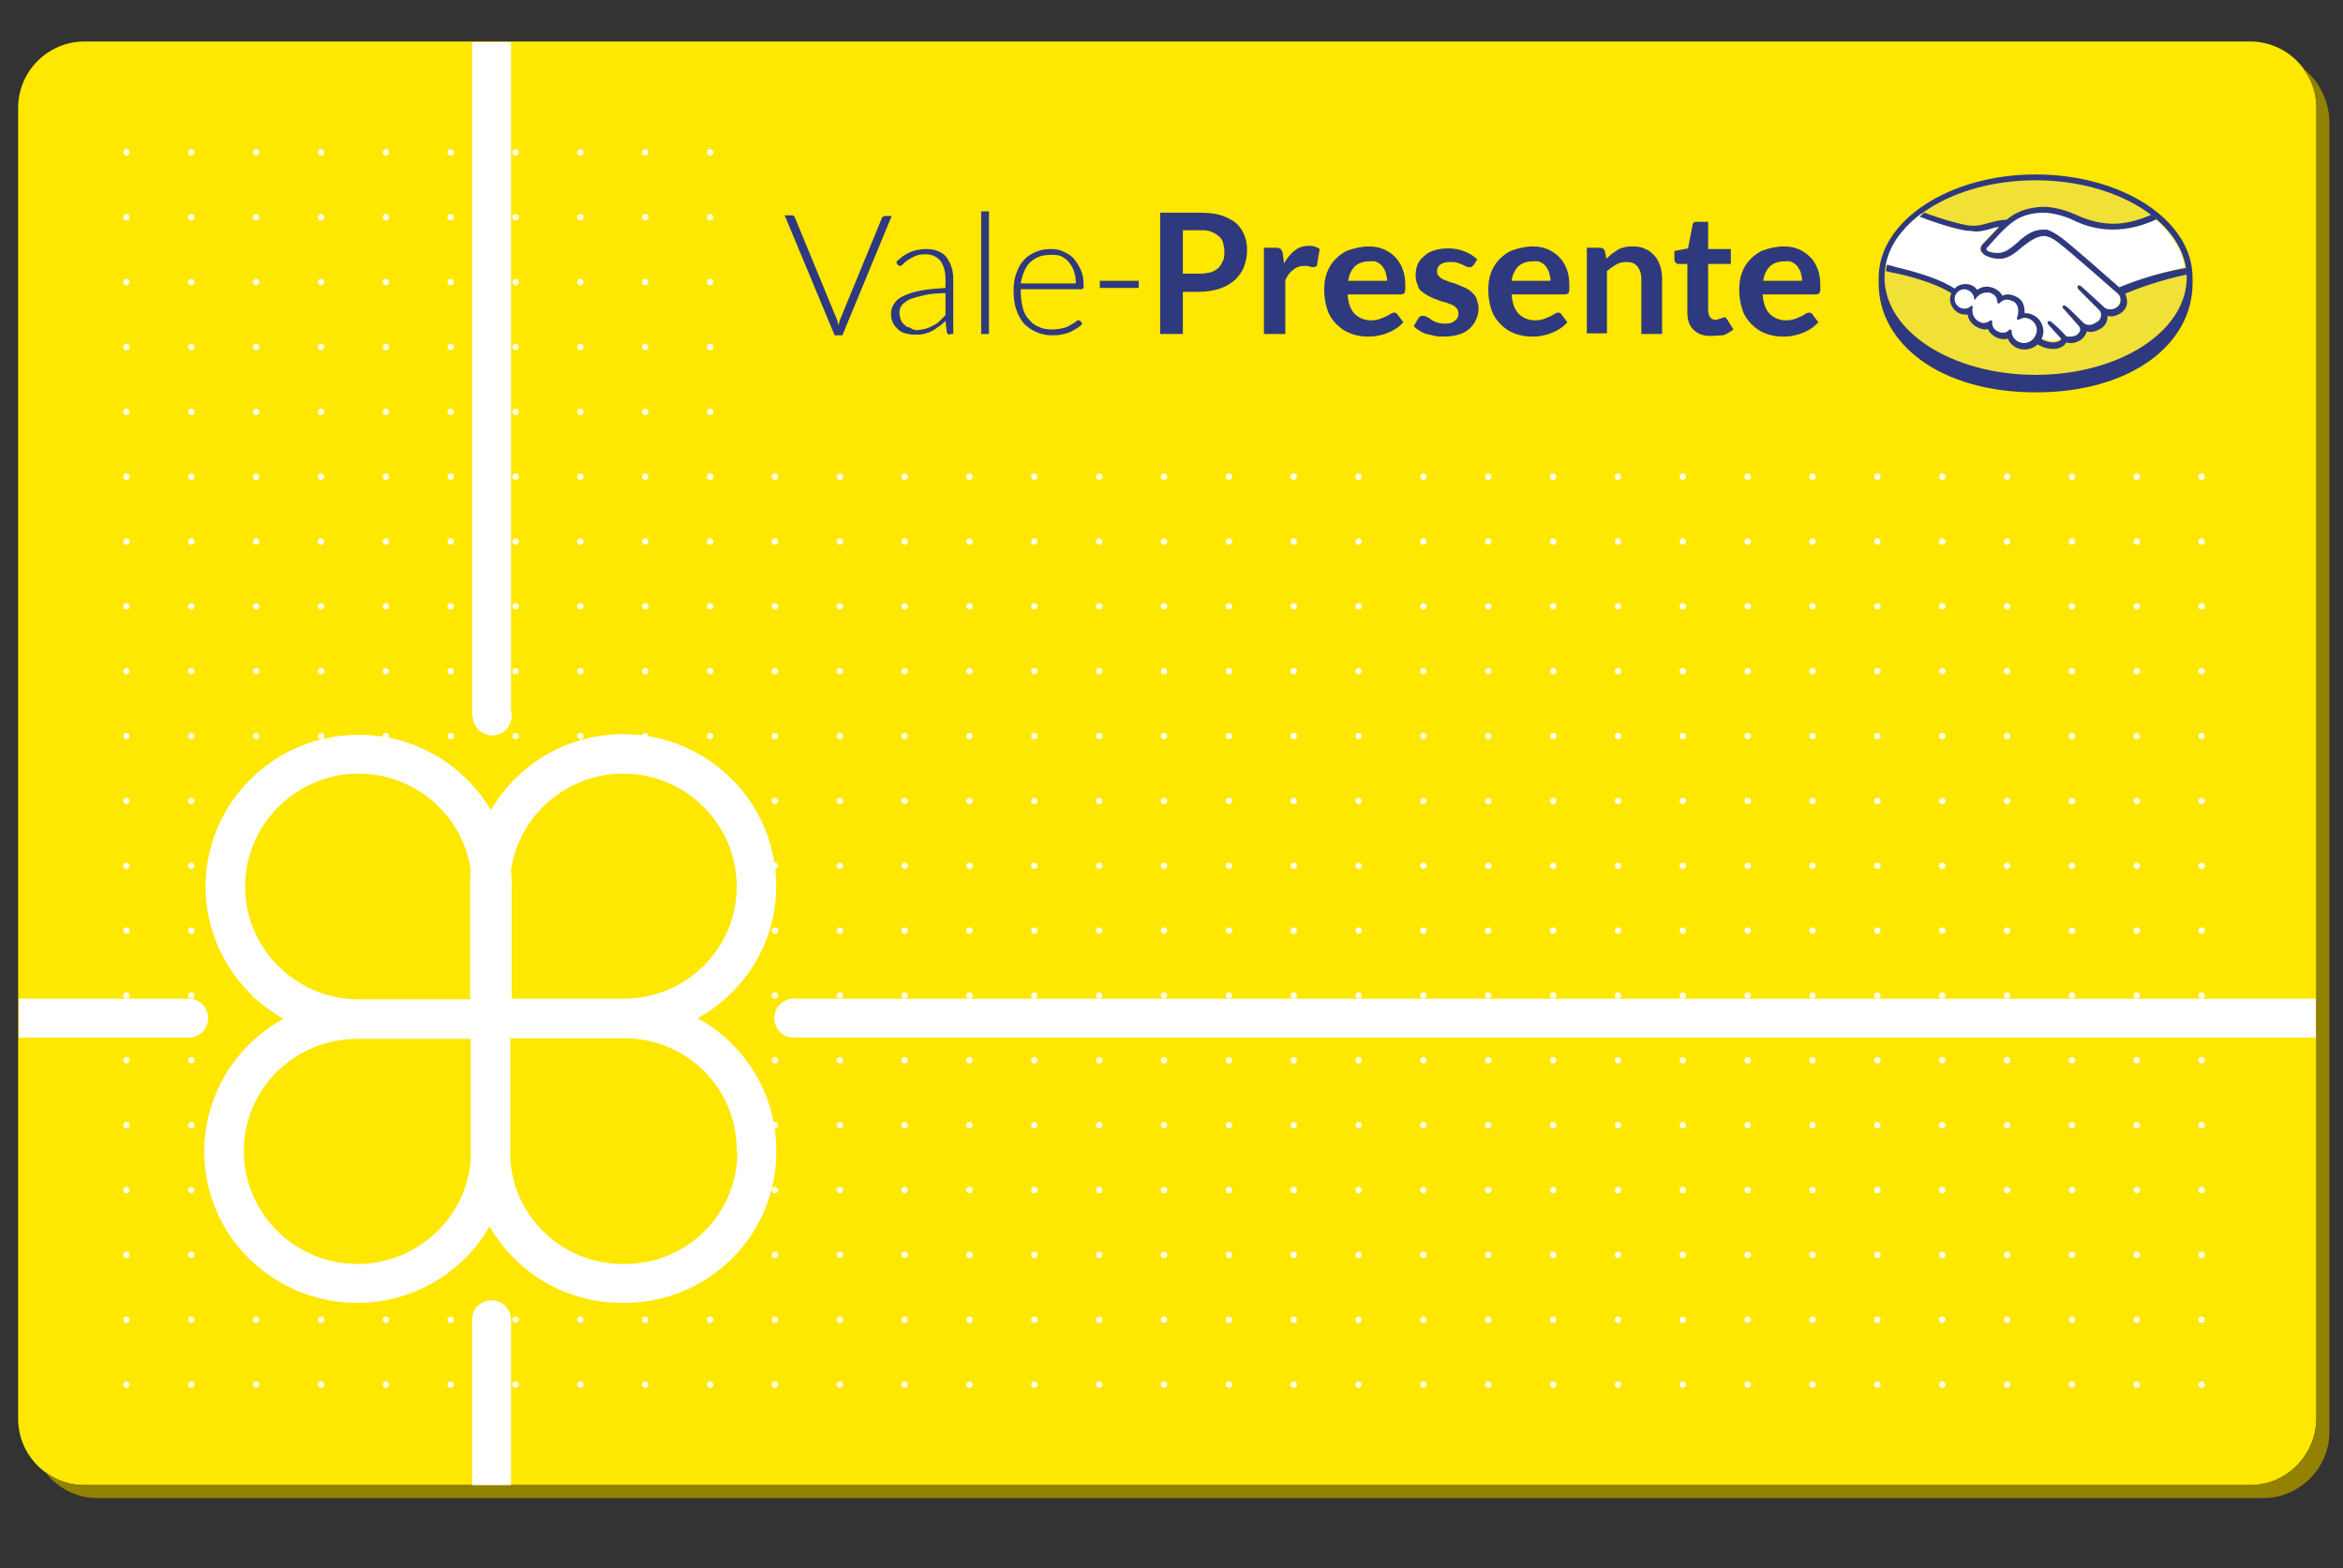 <svg xmlns="http://www.w3.org/2000/svg" xmlns:xlink="http://www.w3.org/1999/xlink" id="Capa_3" x="0" y="0" version="1.1" viewBox="0 0 361.3 241.8" xml:space="preserve" style="enable-background:new 0 0 361.3 241.8"><rect x="0" y="0" width="361.3" height="241.8" fill="#333333" stroke="none"/><style type="text/css">.st0{fill:#fff}.st1{fill:#fee700}.st2{fill:#938102}.st3{opacity:.9}.st4{clip-path:url(#SVGID_2_)}.st5{clip-path:url(#SVGID_4_);fill:#fee700}.st6{clip-path:url(#SVGID_6_)}.st7{clip-path:url(#SVGID_8_);fill:#2f397d}.st8{clip-path:url(#SVGID_10_)}.st9{clip-path:url(#SVGID_12_);fill:#f1e035}.st10{clip-path:url(#SVGID_14_)}.st11{clip-path:url(#SVGID_16_);fill:#fff}.st12{clip-path:url(#SVGID_18_)}.st13{clip-path:url(#SVGID_20_);fill:#fff}.st14{clip-path:url(#SVGID_22_)}.st15{clip-path:url(#SVGID_24_);fill:#fff}.st16{clip-path:url(#SVGID_26_)}.st17{clip-path:url(#SVGID_28_)}.st17,.st18{fill:#2f397d}</style><circle cx="211.7" cy="72.7" r=".5" class="st0"/><path d="M347,229h-334c-5.6,0-10.2-4.6-10.2-10.2V16.6c0-5.6,4.6-10.2,10.2-10.2h334c5.6,0,10.2,4.6,10.2,10.2v202.2	C357.1,224.4,352.6,229,347,229z" class="st1"/><path d="M355.1,10.5c1.3,1.7,2.1,3.8,2.1,6.1v202.2c0,5.6-4.6,10.2-10.2,10.2h-334c-2.3,0-4.4-0.8-6.1-2.1	c1.9,2.5,4.8,4.1,8.1,4.1h334c5.6,0,10.2-4.6,10.2-10.2V18.6C359.1,15.3,357.5,12.4,355.1,10.5z" class="st2"/><g class="st3"><g><g><circle cx="339.5" cy="213.5" r=".5" class="st0"/></g><g><circle cx="329.5" cy="213.5" r=".5" class="st0"/></g><g><circle cx="319.5" cy="213.5" r=".5" class="st0"/></g><g><circle cx="309.5" cy="213.5" r=".5" class="st0"/></g><g><circle cx="299.5" cy="213.5" r=".5" class="st0"/></g><g><circle cx="289.5" cy="213.5" r=".5" class="st0"/></g><g><circle cx="279.5" cy="213.5" r=".5" class="st0"/></g><g><circle cx="269.5" cy="213.5" r=".5" class="st0"/></g><g><circle cx="259.5" cy="213.5" r=".5" class="st0"/></g><g><circle cx="249.5" cy="213.5" r=".5" class="st0"/></g><g><circle cx="239.5" cy="213.5" r=".5" class="st0"/></g><g><circle cx="229.5" cy="213.5" r=".5" class="st0"/></g><g><circle cx="219.5" cy="213.5" r=".5" class="st0"/></g><g><circle cx="209.5" cy="213.5" r=".5" class="st0"/></g><g><circle cx="199.5" cy="213.5" r=".5" class="st0"/></g><g><circle cx="189.5" cy="213.5" r=".5" class="st0"/></g><g><circle cx="179.5" cy="213.5" r=".5" class="st0"/></g><g><circle cx="169.5" cy="213.5" r=".5" class="st0"/></g><g><circle cx="159.5" cy="213.5" r=".5" class="st0"/></g><g><circle cx="149.5" cy="213.5" r=".5" class="st0"/></g><g><circle cx="139.5" cy="213.5" r=".5" class="st0"/></g><g><circle cx="129.5" cy="213.5" r=".5" class="st0"/></g><g><circle cx="119.5" cy="213.5" r=".5" class="st0"/></g><g><circle cx="109.5" cy="213.5" r=".5" class="st0"/></g><g><circle cx="99.5" cy="213.5" r=".5" class="st0"/></g><g><circle cx="89.5" cy="213.5" r=".5" class="st0"/></g><g><circle cx="79.5" cy="213.5" r=".5" class="st0"/></g><g><circle cx="69.5" cy="213.5" r=".5" class="st0"/></g><g><circle cx="59.5" cy="213.5" r=".5" class="st0"/></g><g><circle cx="49.5" cy="213.5" r=".5" class="st0"/></g><g><circle cx="39.5" cy="213.5" r=".5" class="st0"/></g><g><circle cx="29.5" cy="213.5" r=".5" class="st0"/></g><g><circle cx="19.5" cy="213.5" r=".5" class="st0"/></g></g><g><g><circle cx="339.5" cy="203.5" r=".5" class="st0"/></g><g><circle cx="329.5" cy="203.5" r=".5" class="st0"/></g><g><circle cx="319.5" cy="203.5" r=".5" class="st0"/></g><g><circle cx="309.5" cy="203.5" r=".5" class="st0"/></g><g><circle cx="299.5" cy="203.5" r=".5" class="st0"/></g><g><circle cx="289.5" cy="203.5" r=".5" class="st0"/></g><g><circle cx="279.5" cy="203.5" r=".5" class="st0"/></g><g><circle cx="269.5" cy="203.5" r=".5" class="st0"/></g><g><circle cx="259.5" cy="203.5" r=".5" class="st0"/></g><g><circle cx="249.5" cy="203.5" r=".5" class="st0"/></g><g><circle cx="239.5" cy="203.5" r=".5" class="st0"/></g><g><circle cx="229.5" cy="203.5" r=".5" class="st0"/></g><g><circle cx="219.5" cy="203.5" r=".5" class="st0"/></g><g><circle cx="209.5" cy="203.5" r=".5" class="st0"/></g><g><circle cx="199.5" cy="203.5" r=".5" class="st0"/></g><g><circle cx="189.5" cy="203.5" r=".5" class="st0"/></g><g><circle cx="179.5" cy="203.5" r=".5" class="st0"/></g><g><circle cx="169.5" cy="203.5" r=".5" class="st0"/></g><g><circle cx="159.5" cy="203.5" r=".5" class="st0"/></g><g><circle cx="149.5" cy="203.5" r=".5" class="st0"/></g><g><circle cx="139.5" cy="203.5" r=".5" class="st0"/></g><g><circle cx="129.5" cy="203.5" r=".5" class="st0"/></g><g><circle cx="119.5" cy="203.5" r=".5" class="st0"/></g><g><circle cx="109.5" cy="203.5" r=".5" class="st0"/></g><g><circle cx="99.5" cy="203.5" r=".5" class="st0"/></g><g><circle cx="89.5" cy="203.5" r=".5" class="st0"/></g><g><circle cx="79.5" cy="203.5" r=".5" class="st0"/></g><g><circle cx="69.5" cy="203.5" r=".5" class="st0"/></g><g><circle cx="59.5" cy="203.5" r=".5" class="st0"/></g><g><circle cx="49.5" cy="203.5" r=".5" class="st0"/></g><g><circle cx="39.5" cy="203.5" r=".5" class="st0"/></g><g><circle cx="29.5" cy="203.5" r=".5" class="st0"/></g><g><circle cx="19.5" cy="203.5" r=".5" class="st0"/></g></g><g><g><circle cx="339.5" cy="193.5" r=".5" class="st0"/></g><g><circle cx="329.5" cy="193.5" r=".5" class="st0"/></g><g><circle cx="319.5" cy="193.5" r=".5" class="st0"/></g><g><circle cx="309.5" cy="193.5" r=".5" class="st0"/></g><g><circle cx="299.5" cy="193.5" r=".5" class="st0"/></g><g><circle cx="289.5" cy="193.5" r=".5" class="st0"/></g><g><circle cx="279.5" cy="193.5" r=".5" class="st0"/></g><g><circle cx="269.5" cy="193.5" r=".5" class="st0"/></g><g><circle cx="259.5" cy="193.5" r=".5" class="st0"/></g><g><circle cx="249.5" cy="193.5" r=".5" class="st0"/></g><g><circle cx="239.5" cy="193.5" r=".5" class="st0"/></g><g><circle cx="229.5" cy="193.5" r=".5" class="st0"/></g><g><circle cx="219.5" cy="193.5" r=".5" class="st0"/></g><g><circle cx="209.5" cy="193.5" r=".5" class="st0"/></g><g><circle cx="199.5" cy="193.5" r=".5" class="st0"/></g><g><circle cx="189.5" cy="193.5" r=".5" class="st0"/></g><g><circle cx="179.5" cy="193.5" r=".5" class="st0"/></g><g><circle cx="169.5" cy="193.5" r=".5" class="st0"/></g><g><circle cx="159.5" cy="193.5" r=".5" class="st0"/></g><g><circle cx="149.5" cy="193.5" r=".5" class="st0"/></g><g><circle cx="139.5" cy="193.5" r=".5" class="st0"/></g><g><circle cx="129.5" cy="193.5" r=".5" class="st0"/></g><g><circle cx="119.5" cy="193.5" r=".5" class="st0"/></g><g><circle cx="109.5" cy="193.5" r=".5" class="st0"/></g><g><circle cx="99.5" cy="193.5" r=".5" class="st0"/></g><g><circle cx="89.5" cy="193.5" r=".5" class="st0"/></g><g><circle cx="79.5" cy="193.5" r=".5" class="st0"/></g><g><circle cx="69.5" cy="193.5" r=".5" class="st0"/></g><g><circle cx="59.5" cy="193.5" r=".5" class="st0"/></g><g><circle cx="49.5" cy="193.5" r=".5" class="st0"/></g><g><circle cx="39.5" cy="193.5" r=".5" class="st0"/></g><g><circle cx="29.5" cy="193.5" r=".5" class="st0"/></g><g><circle cx="19.5" cy="193.5" r=".5" class="st0"/></g></g><g><g><circle cx="339.5" cy="183.5" r=".5" class="st0"/></g><g><circle cx="329.5" cy="183.5" r=".5" class="st0"/></g><g><circle cx="319.5" cy="183.5" r=".5" class="st0"/></g><g><circle cx="309.5" cy="183.5" r=".5" class="st0"/></g><g><circle cx="299.5" cy="183.5" r=".5" class="st0"/></g><g><circle cx="289.5" cy="183.5" r=".5" class="st0"/></g><g><circle cx="279.5" cy="183.5" r=".5" class="st0"/></g><g><circle cx="269.5" cy="183.5" r=".5" class="st0"/></g><g><circle cx="259.5" cy="183.5" r=".5" class="st0"/></g><g><circle cx="249.5" cy="183.5" r=".5" class="st0"/></g><g><circle cx="239.5" cy="183.5" r=".5" class="st0"/></g><g><circle cx="229.5" cy="183.5" r=".5" class="st0"/></g><g><circle cx="219.5" cy="183.5" r=".5" class="st0"/></g><g><circle cx="209.5" cy="183.5" r=".5" class="st0"/></g><g><circle cx="199.5" cy="183.5" r=".5" class="st0"/></g><g><circle cx="189.5" cy="183.5" r=".5" class="st0"/></g><g><circle cx="179.5" cy="183.5" r=".5" class="st0"/></g><g><circle cx="169.5" cy="183.5" r=".5" class="st0"/></g><g><circle cx="159.5" cy="183.5" r=".5" class="st0"/></g><g><circle cx="149.5" cy="183.5" r=".5" class="st0"/></g><g><circle cx="139.5" cy="183.5" r=".5" class="st0"/></g><g><circle cx="129.5" cy="183.5" r=".5" class="st0"/></g><g><circle cx="119.5" cy="183.5" r=".5" class="st0"/></g><g><circle cx="109.5" cy="183.5" r=".5" class="st0"/></g><g><circle cx="99.5" cy="183.5" r=".5" class="st0"/></g><g><circle cx="89.5" cy="183.5" r=".5" class="st0"/></g><g><circle cx="79.5" cy="183.5" r=".5" class="st0"/></g><g><circle cx="69.5" cy="183.5" r=".5" class="st0"/></g><g><circle cx="59.5" cy="183.5" r=".5" class="st0"/></g><g><circle cx="49.5" cy="183.5" r=".5" class="st0"/></g><g><circle cx="39.5" cy="183.5" r=".5" class="st0"/></g><g><circle cx="29.5" cy="183.5" r=".5" class="st0"/></g><g><circle cx="19.5" cy="183.5" r=".5" class="st0"/></g></g><g><g><circle cx="339.5" cy="173.5" r=".5" class="st0"/></g><g><circle cx="329.5" cy="173.5" r=".5" class="st0"/></g><g><circle cx="319.5" cy="173.5" r=".5" class="st0"/></g><g><circle cx="309.5" cy="173.5" r=".5" class="st0"/></g><g><circle cx="299.5" cy="173.5" r=".5" class="st0"/></g><g><circle cx="289.5" cy="173.5" r=".5" class="st0"/></g><g><circle cx="279.5" cy="173.5" r=".5" class="st0"/></g><g><circle cx="269.5" cy="173.5" r=".5" class="st0"/></g><g><circle cx="259.5" cy="173.5" r=".5" class="st0"/></g><g><circle cx="249.5" cy="173.5" r=".5" class="st0"/></g><g><circle cx="239.5" cy="173.5" r=".5" class="st0"/></g><g><circle cx="229.5" cy="173.5" r=".5" class="st0"/></g><g><circle cx="219.5" cy="173.5" r=".5" class="st0"/></g><g><circle cx="209.5" cy="173.5" r=".5" class="st0"/></g><g><circle cx="199.5" cy="173.5" r=".5" class="st0"/></g><g><circle cx="189.5" cy="173.5" r=".5" class="st0"/></g><g><circle cx="179.5" cy="173.5" r=".5" class="st0"/></g><g><circle cx="169.5" cy="173.5" r=".5" class="st0"/></g><g><circle cx="159.5" cy="173.5" r=".5" class="st0"/></g><g><circle cx="149.5" cy="173.5" r=".5" class="st0"/></g><g><circle cx="139.5" cy="173.5" r=".5" class="st0"/></g><g><circle cx="129.5" cy="173.5" r=".5" class="st0"/></g><g><circle cx="119.5" cy="173.5" r=".5" class="st0"/></g><g><circle cx="109.5" cy="173.5" r=".5" class="st0"/></g><g><circle cx="99.5" cy="173.5" r=".5" class="st0"/></g><g><circle cx="89.5" cy="173.5" r=".5" class="st0"/></g><g><circle cx="79.5" cy="173.5" r=".5" class="st0"/></g><g><circle cx="69.5" cy="173.5" r=".5" class="st0"/></g><g><circle cx="59.5" cy="173.5" r=".5" class="st0"/></g><g><circle cx="49.5" cy="173.5" r=".5" class="st0"/></g><g><circle cx="39.5" cy="173.5" r=".5" class="st0"/></g><g><circle cx="29.5" cy="173.5" r=".5" class="st0"/></g><g><circle cx="19.5" cy="173.5" r=".5" class="st0"/></g></g><g><g><circle cx="339.5" cy="163.5" r=".5" class="st0"/></g><g><circle cx="329.5" cy="163.5" r=".5" class="st0"/></g><g><circle cx="319.5" cy="163.5" r=".5" class="st0"/></g><g><circle cx="309.5" cy="163.5" r=".5" class="st0"/></g><g><circle cx="299.5" cy="163.5" r=".5" class="st0"/></g><g><circle cx="289.5" cy="163.5" r=".5" class="st0"/></g><g><circle cx="279.5" cy="163.5" r=".5" class="st0"/></g><g><circle cx="269.5" cy="163.5" r=".5" class="st0"/></g><g><circle cx="259.5" cy="163.5" r=".5" class="st0"/></g><g><circle cx="249.5" cy="163.5" r=".5" class="st0"/></g><g><circle cx="239.5" cy="163.5" r=".5" class="st0"/></g><g><circle cx="229.5" cy="163.5" r=".5" class="st0"/></g><g><circle cx="219.5" cy="163.5" r=".5" class="st0"/></g><g><circle cx="209.5" cy="163.5" r=".5" class="st0"/></g><g><circle cx="199.5" cy="163.5" r=".5" class="st0"/></g><g><circle cx="189.5" cy="163.5" r=".5" class="st0"/></g><g><circle cx="179.5" cy="163.5" r=".5" class="st0"/></g><g><circle cx="169.5" cy="163.5" r=".5" class="st0"/></g><g><circle cx="159.5" cy="163.5" r=".5" class="st0"/></g><g><circle cx="149.5" cy="163.5" r=".5" class="st0"/></g><g><circle cx="139.5" cy="163.5" r=".5" class="st0"/></g><g><circle cx="129.5" cy="163.5" r=".5" class="st0"/></g><g><circle cx="119.5" cy="163.5" r=".5" class="st0"/></g><g><circle cx="109.5" cy="163.5" r=".5" class="st0"/></g><g><circle cx="99.5" cy="163.5" r=".5" class="st0"/></g><g><circle cx="89.5" cy="163.5" r=".5" class="st0"/></g><g><circle cx="79.5" cy="163.5" r=".5" class="st0"/></g><g><circle cx="69.5" cy="163.5" r=".5" class="st0"/></g><g><circle cx="59.5" cy="163.5" r=".5" class="st0"/></g><g><circle cx="49.5" cy="163.5" r=".5" class="st0"/></g><g><circle cx="39.5" cy="163.5" r=".5" class="st0"/></g><g><circle cx="29.5" cy="163.5" r=".5" class="st0"/></g><g><circle cx="19.5" cy="163.5" r=".5" class="st0"/></g></g><g><g><circle cx="339.5" cy="153.5" r=".5" class="st0"/></g><g><circle cx="329.5" cy="153.5" r=".5" class="st0"/></g><g><circle cx="319.5" cy="153.5" r=".5" class="st0"/></g><g><circle cx="309.5" cy="153.5" r=".5" class="st0"/></g><g><circle cx="299.5" cy="153.5" r=".5" class="st0"/></g><g><circle cx="289.5" cy="153.5" r=".5" class="st0"/></g><g><circle cx="279.5" cy="153.5" r=".5" class="st0"/></g><g><circle cx="269.5" cy="153.5" r=".5" class="st0"/></g><g><circle cx="259.5" cy="153.5" r=".5" class="st0"/></g><g><circle cx="249.5" cy="153.5" r=".5" class="st0"/></g><g><circle cx="239.5" cy="153.5" r=".5" class="st0"/></g><g><circle cx="229.5" cy="153.5" r=".5" class="st0"/></g><g><circle cx="219.5" cy="153.5" r=".5" class="st0"/></g><g><circle cx="209.5" cy="153.5" r=".5" class="st0"/></g><g><circle cx="199.5" cy="153.5" r=".5" class="st0"/></g><g><circle cx="189.5" cy="153.5" r=".5" class="st0"/></g><g><circle cx="179.5" cy="153.5" r=".5" class="st0"/></g><g><circle cx="169.5" cy="153.5" r=".5" class="st0"/></g><g><circle cx="159.5" cy="153.5" r=".5" class="st0"/></g><g><circle cx="149.5" cy="153.5" r=".5" class="st0"/></g><g><circle cx="139.5" cy="153.5" r=".5" class="st0"/></g><g><circle cx="129.5" cy="153.5" r=".5" class="st0"/></g><g><circle cx="119.5" cy="153.5" r=".5" class="st0"/></g><g><circle cx="109.5" cy="153.5" r=".5" class="st0"/></g><g><circle cx="99.5" cy="153.5" r=".5" class="st0"/></g><g><circle cx="89.5" cy="153.5" r=".5" class="st0"/></g><g><circle cx="79.5" cy="153.5" r=".5" class="st0"/></g><g><circle cx="69.5" cy="153.5" r=".5" class="st0"/></g><g><circle cx="59.5" cy="153.5" r=".5" class="st0"/></g><g><circle cx="49.5" cy="153.5" r=".5" class="st0"/></g><g><circle cx="39.5" cy="153.5" r=".5" class="st0"/></g><g><circle cx="29.5" cy="153.5" r=".5" class="st0"/></g><g><circle cx="19.5" cy="153.5" r=".5" class="st0"/></g></g><g><g><circle cx="339.5" cy="143.5" r=".5" class="st0"/></g><g><circle cx="329.5" cy="143.5" r=".5" class="st0"/></g><g><circle cx="319.5" cy="143.5" r=".5" class="st0"/></g><g><circle cx="309.5" cy="143.5" r=".5" class="st0"/></g><g><circle cx="299.5" cy="143.5" r=".5" class="st0"/></g><g><circle cx="289.5" cy="143.5" r=".5" class="st0"/></g><g><circle cx="279.5" cy="143.5" r=".5" class="st0"/></g><g><circle cx="269.5" cy="143.5" r=".5" class="st0"/></g><g><circle cx="259.5" cy="143.5" r=".5" class="st0"/></g><g><circle cx="249.5" cy="143.5" r=".5" class="st0"/></g><g><circle cx="239.5" cy="143.5" r=".5" class="st0"/></g><g><circle cx="229.5" cy="143.5" r=".5" class="st0"/></g><g><circle cx="219.5" cy="143.5" r=".5" class="st0"/></g><g><circle cx="209.5" cy="143.5" r=".5" class="st0"/></g><g><circle cx="199.5" cy="143.5" r=".5" class="st0"/></g><g><circle cx="189.5" cy="143.5" r=".5" class="st0"/></g><g><circle cx="179.5" cy="143.5" r=".5" class="st0"/></g><g><circle cx="169.5" cy="143.5" r=".5" class="st0"/></g><g><circle cx="159.5" cy="143.5" r=".5" class="st0"/></g><g><circle cx="149.5" cy="143.5" r=".5" class="st0"/></g><g><circle cx="139.5" cy="143.5" r=".5" class="st0"/></g><g><circle cx="129.5" cy="143.5" r=".5" class="st0"/></g><g><circle cx="119.5" cy="143.5" r=".5" class="st0"/></g><g><circle cx="109.5" cy="143.5" r=".5" class="st0"/></g><g><circle cx="99.5" cy="143.5" r=".5" class="st0"/></g><g><circle cx="89.5" cy="143.5" r=".5" class="st0"/></g><g><circle cx="79.5" cy="143.5" r=".5" class="st0"/></g><g><circle cx="69.5" cy="143.5" r=".5" class="st0"/></g><g><circle cx="59.5" cy="143.5" r=".5" class="st0"/></g><g><circle cx="49.5" cy="143.5" r=".5" class="st0"/></g><g><circle cx="39.5" cy="143.5" r=".5" class="st0"/></g><g><circle cx="29.5" cy="143.5" r=".5" class="st0"/></g><g><circle cx="19.5" cy="143.5" r=".5" class="st0"/></g></g><g><g><circle cx="339.5" cy="133.5" r=".5" class="st0"/></g><g><circle cx="329.5" cy="133.5" r=".5" class="st0"/></g><g><circle cx="319.5" cy="133.5" r=".5" class="st0"/></g><g><circle cx="309.5" cy="133.5" r=".5" class="st0"/></g><g><circle cx="299.5" cy="133.5" r=".5" class="st0"/></g><g><circle cx="289.5" cy="133.5" r=".5" class="st0"/></g><g><circle cx="279.5" cy="133.5" r=".5" class="st0"/></g><g><circle cx="269.5" cy="133.5" r=".5" class="st0"/></g><g><circle cx="259.5" cy="133.5" r=".5" class="st0"/></g><g><circle cx="249.5" cy="133.5" r=".5" class="st0"/></g><g><circle cx="239.5" cy="133.5" r=".5" class="st0"/></g><g><circle cx="229.5" cy="133.5" r=".5" class="st0"/></g><g><circle cx="219.5" cy="133.5" r=".5" class="st0"/></g><g><circle cx="209.5" cy="133.5" r=".5" class="st0"/></g><g><circle cx="199.5" cy="133.5" r=".5" class="st0"/></g><g><circle cx="189.5" cy="133.5" r=".5" class="st0"/></g><g><circle cx="179.5" cy="133.5" r=".5" class="st0"/></g><g><circle cx="169.5" cy="133.5" r=".5" class="st0"/></g><g><circle cx="159.5" cy="133.5" r=".5" class="st0"/></g><g><circle cx="149.5" cy="133.5" r=".5" class="st0"/></g><g><circle cx="139.5" cy="133.5" r=".5" class="st0"/></g><g><circle cx="129.5" cy="133.5" r=".5" class="st0"/></g><g><circle cx="119.5" cy="133.5" r=".5" class="st0"/></g><g><circle cx="109.5" cy="133.5" r=".5" class="st0"/></g><g><circle cx="99.5" cy="133.5" r=".5" class="st0"/></g><g><circle cx="89.5" cy="133.5" r=".5" class="st0"/></g><g><circle cx="79.5" cy="133.5" r=".5" class="st0"/></g><g><circle cx="69.5" cy="133.5" r=".5" class="st0"/></g><g><circle cx="59.5" cy="133.5" r=".5" class="st0"/></g><g><circle cx="49.5" cy="133.5" r=".5" class="st0"/></g><g><circle cx="39.5" cy="133.5" r=".5" class="st0"/></g><g><circle cx="29.5" cy="133.5" r=".5" class="st0"/></g><g><circle cx="19.5" cy="133.5" r=".5" class="st0"/></g></g><g><g><circle cx="339.5" cy="123.5" r=".5" class="st0"/></g><g><circle cx="329.5" cy="123.5" r=".5" class="st0"/></g><g><circle cx="319.5" cy="123.5" r=".5" class="st0"/></g><g><circle cx="309.5" cy="123.5" r=".5" class="st0"/></g><g><circle cx="299.5" cy="123.5" r=".5" class="st0"/></g><g><circle cx="289.5" cy="123.5" r=".5" class="st0"/></g><g><circle cx="279.5" cy="123.5" r=".5" class="st0"/></g><g><circle cx="269.5" cy="123.5" r=".5" class="st0"/></g><g><circle cx="259.5" cy="123.5" r=".5" class="st0"/></g><g><circle cx="249.5" cy="123.5" r=".5" class="st0"/></g><g><circle cx="239.5" cy="123.5" r=".5" class="st0"/></g><g><circle cx="229.5" cy="123.5" r=".5" class="st0"/></g><g><circle cx="219.5" cy="123.5" r=".5" class="st0"/></g><g><circle cx="209.5" cy="123.5" r=".5" class="st0"/></g><g><circle cx="199.5" cy="123.5" r=".5" class="st0"/></g><g><circle cx="189.5" cy="123.5" r=".5" class="st0"/></g><g><circle cx="179.5" cy="123.5" r=".5" class="st0"/></g><g><circle cx="169.5" cy="123.5" r=".5" class="st0"/></g><g><circle cx="159.5" cy="123.5" r=".5" class="st0"/></g><g><circle cx="149.5" cy="123.5" r=".5" class="st0"/></g><g><circle cx="139.5" cy="123.5" r=".5" class="st0"/></g><g><circle cx="129.5" cy="123.5" r=".5" class="st0"/></g><g><circle cx="119.5" cy="123.5" r=".5" class="st0"/></g><g><circle cx="109.5" cy="123.5" r=".5" class="st0"/></g><g><circle cx="99.5" cy="123.5" r=".5" class="st0"/></g><g><circle cx="89.5" cy="123.5" r=".5" class="st0"/></g><g><circle cx="79.5" cy="123.5" r=".5" class="st0"/></g><g><circle cx="69.5" cy="123.5" r=".5" class="st0"/></g><g><circle cx="59.5" cy="123.5" r=".5" class="st0"/></g><g><circle cx="49.5" cy="123.5" r=".5" class="st0"/></g><g><circle cx="39.5" cy="123.5" r=".5" class="st0"/></g><g><circle cx="29.5" cy="123.5" r=".5" class="st0"/></g><g><circle cx="19.5" cy="123.5" r=".5" class="st0"/></g></g><g><g><circle cx="339.5" cy="113.5" r=".5" class="st0"/></g><g><circle cx="329.5" cy="113.5" r=".5" class="st0"/></g><g><circle cx="319.5" cy="113.5" r=".5" class="st0"/></g><g><circle cx="309.5" cy="113.5" r=".5" class="st0"/></g><g><circle cx="299.5" cy="113.5" r=".5" class="st0"/></g><g><circle cx="289.5" cy="113.5" r=".5" class="st0"/></g><g><circle cx="279.5" cy="113.5" r=".5" class="st0"/></g><g><circle cx="269.5" cy="113.5" r=".5" class="st0"/></g><g><circle cx="259.5" cy="113.5" r=".5" class="st0"/></g><g><circle cx="249.5" cy="113.5" r=".5" class="st0"/></g><g><circle cx="239.5" cy="113.5" r=".5" class="st0"/></g><g><circle cx="229.5" cy="113.5" r=".5" class="st0"/></g><g><circle cx="219.5" cy="113.5" r=".5" class="st0"/></g><g><circle cx="209.5" cy="113.5" r=".5" class="st0"/></g><g><circle cx="199.5" cy="113.5" r=".5" class="st0"/></g><g><circle cx="189.5" cy="113.5" r=".5" class="st0"/></g><g><circle cx="179.5" cy="113.5" r=".5" class="st0"/></g><g><circle cx="169.5" cy="113.5" r=".5" class="st0"/></g><g><circle cx="159.5" cy="113.5" r=".5" class="st0"/></g><g><circle cx="149.5" cy="113.5" r=".5" class="st0"/></g><g><circle cx="139.5" cy="113.5" r=".5" class="st0"/></g><g><circle cx="129.5" cy="113.5" r=".5" class="st0"/></g><g><circle cx="119.5" cy="113.5" r=".5" class="st0"/></g><g><circle cx="109.5" cy="113.5" r=".5" class="st0"/></g><g><circle cx="99.5" cy="113.5" r=".5" class="st0"/></g><g><circle cx="89.5" cy="113.5" r=".5" class="st0"/></g><g><circle cx="79.5" cy="113.5" r=".5" class="st0"/></g><g><circle cx="69.5" cy="113.5" r=".5" class="st0"/></g><g><circle cx="59.5" cy="113.5" r=".5" class="st0"/></g><g><circle cx="49.5" cy="113.5" r=".5" class="st0"/></g><g><circle cx="39.5" cy="113.5" r=".5" class="st0"/></g><g><circle cx="29.5" cy="113.5" r=".5" class="st0"/></g><g><circle cx="19.5" cy="113.5" r=".5" class="st0"/></g></g><g><g><circle cx="339.5" cy="103.5" r=".5" class="st0"/></g><g><circle cx="329.5" cy="103.5" r=".5" class="st0"/></g><g><circle cx="319.5" cy="103.5" r=".5" class="st0"/></g><g><circle cx="309.5" cy="103.5" r=".5" class="st0"/></g><g><circle cx="299.5" cy="103.5" r=".5" class="st0"/></g><g><circle cx="289.5" cy="103.5" r=".5" class="st0"/></g><g><circle cx="279.5" cy="103.5" r=".5" class="st0"/></g><g><circle cx="269.5" cy="103.5" r=".5" class="st0"/></g><g><circle cx="259.5" cy="103.5" r=".5" class="st0"/></g><g><circle cx="249.5" cy="103.5" r=".5" class="st0"/></g><g><circle cx="239.5" cy="103.5" r=".5" class="st0"/></g><g><circle cx="229.5" cy="103.5" r=".5" class="st0"/></g><g><circle cx="219.5" cy="103.5" r=".5" class="st0"/></g><g><circle cx="209.5" cy="103.5" r=".5" class="st0"/></g><g><circle cx="199.5" cy="103.5" r=".5" class="st0"/></g><g><circle cx="189.5" cy="103.5" r=".5" class="st0"/></g><g><circle cx="179.5" cy="103.5" r=".5" class="st0"/></g><g><circle cx="169.5" cy="103.5" r=".5" class="st0"/></g><g><circle cx="159.5" cy="103.5" r=".5" class="st0"/></g><g><circle cx="149.5" cy="103.5" r=".5" class="st0"/></g><g><circle cx="139.5" cy="103.5" r=".5" class="st0"/></g><g><circle cx="129.5" cy="103.5" r=".5" class="st0"/></g><g><circle cx="119.5" cy="103.5" r=".5" class="st0"/></g><g><circle cx="109.5" cy="103.5" r=".5" class="st0"/></g><g><circle cx="99.5" cy="103.5" r=".5" class="st0"/></g><g><circle cx="89.5" cy="103.5" r=".5" class="st0"/></g><g><circle cx="79.5" cy="103.5" r=".5" class="st0"/></g><g><circle cx="69.5" cy="103.5" r=".5" class="st0"/></g><g><circle cx="59.5" cy="103.5" r=".5" class="st0"/></g><g><circle cx="49.5" cy="103.5" r=".5" class="st0"/></g><g><circle cx="39.5" cy="103.5" r=".5" class="st0"/></g><g><circle cx="29.5" cy="103.5" r=".5" class="st0"/></g><g><circle cx="19.5" cy="103.5" r=".5" class="st0"/></g></g><g><g><circle cx="339.5" cy="93.5" r=".5" class="st0"/></g><g><circle cx="329.5" cy="93.5" r=".5" class="st0"/></g><g><circle cx="319.5" cy="93.5" r=".5" class="st0"/></g><g><circle cx="309.5" cy="93.5" r=".5" class="st0"/></g><g><circle cx="299.5" cy="93.5" r=".5" class="st0"/></g><g><circle cx="289.5" cy="93.5" r=".5" class="st0"/></g><g><circle cx="279.5" cy="93.5" r=".5" class="st0"/></g><g><circle cx="269.5" cy="93.5" r=".5" class="st0"/></g><g><circle cx="259.5" cy="93.5" r=".5" class="st0"/></g><g><circle cx="249.5" cy="93.5" r=".5" class="st0"/></g><g><circle cx="239.5" cy="93.5" r=".5" class="st0"/></g><g><circle cx="229.5" cy="93.5" r=".5" class="st0"/></g><g><circle cx="219.5" cy="93.5" r=".5" class="st0"/></g><g><circle cx="209.5" cy="93.5" r=".5" class="st0"/></g><g><circle cx="199.5" cy="93.5" r=".5" class="st0"/></g><g><circle cx="189.5" cy="93.5" r=".5" class="st0"/></g><g><circle cx="179.5" cy="93.5" r=".5" class="st0"/></g><g><circle cx="169.5" cy="93.5" r=".5" class="st0"/></g><g><circle cx="159.5" cy="93.5" r=".5" class="st0"/></g><g><circle cx="149.5" cy="93.5" r=".5" class="st0"/></g><g><circle cx="139.5" cy="93.5" r=".5" class="st0"/></g><g><circle cx="129.5" cy="93.5" r=".5" class="st0"/></g><g><circle cx="119.5" cy="93.5" r=".5" class="st0"/></g><g><circle cx="109.5" cy="93.5" r=".5" class="st0"/></g><g><circle cx="99.5" cy="93.5" r=".5" class="st0"/></g><g><circle cx="89.5" cy="93.5" r=".5" class="st0"/></g><g><circle cx="79.5" cy="93.5" r=".5" class="st0"/></g><g><circle cx="69.5" cy="93.5" r=".5" class="st0"/></g><g><circle cx="59.5" cy="93.5" r=".5" class="st0"/></g><g><circle cx="49.5" cy="93.5" r=".5" class="st0"/></g><g><circle cx="39.5" cy="93.5" r=".5" class="st0"/></g><g><circle cx="29.5" cy="93.5" r=".5" class="st0"/></g><g><circle cx="19.5" cy="93.5" r=".5" class="st0"/></g></g><g><g><circle cx="339.5" cy="83.5" r=".5" class="st0"/></g><g><circle cx="329.5" cy="83.5" r=".5" class="st0"/></g><g><circle cx="319.5" cy="83.5" r=".5" class="st0"/></g><g><circle cx="309.5" cy="83.5" r=".5" class="st0"/></g><g><circle cx="299.5" cy="83.5" r=".5" class="st0"/></g><g><circle cx="289.5" cy="83.5" r=".5" class="st0"/></g><g><circle cx="279.5" cy="83.5" r=".5" class="st0"/></g><g><circle cx="269.5" cy="83.5" r=".5" class="st0"/></g><g><circle cx="259.5" cy="83.5" r=".5" class="st0"/></g><g><circle cx="249.5" cy="83.5" r=".5" class="st0"/></g><g><circle cx="239.5" cy="83.5" r=".5" class="st0"/></g><g><circle cx="229.5" cy="83.5" r=".5" class="st0"/></g><g><circle cx="219.5" cy="83.5" r=".5" class="st0"/></g><g><circle cx="209.5" cy="83.5" r=".5" class="st0"/></g><g><circle cx="199.5" cy="83.5" r=".5" class="st0"/></g><g><circle cx="189.5" cy="83.5" r=".5" class="st0"/></g><g><circle cx="179.5" cy="83.5" r=".5" class="st0"/></g><g><circle cx="169.5" cy="83.5" r=".5" class="st0"/></g><g><circle cx="159.5" cy="83.5" r=".5" class="st0"/></g><g><circle cx="149.5" cy="83.5" r=".5" class="st0"/></g><g><circle cx="139.5" cy="83.5" r=".5" class="st0"/></g><g><circle cx="129.5" cy="83.5" r=".5" class="st0"/></g><g><circle cx="119.5" cy="83.5" r=".5" class="st0"/></g><g><circle cx="109.5" cy="83.5" r=".5" class="st0"/></g><g><circle cx="99.5" cy="83.5" r=".5" class="st0"/></g><g><circle cx="89.5" cy="83.5" r=".5" class="st0"/></g><g><circle cx="79.5" cy="83.5" r=".5" class="st0"/></g><g><circle cx="69.5" cy="83.5" r=".5" class="st0"/></g><g><circle cx="59.5" cy="83.5" r=".5" class="st0"/></g><g><circle cx="49.5" cy="83.5" r=".5" class="st0"/></g><g><circle cx="39.5" cy="83.5" r=".5" class="st0"/></g><g><circle cx="29.5" cy="83.5" r=".5" class="st0"/></g><g><circle cx="19.5" cy="83.5" r=".5" class="st0"/></g></g><g><g><circle cx="339.5" cy="73.5" r=".5" class="st0"/></g><g><circle cx="329.5" cy="73.5" r=".5" class="st0"/></g><g><circle cx="319.5" cy="73.5" r=".5" class="st0"/></g><g><circle cx="309.5" cy="73.5" r=".5" class="st0"/></g><g><circle cx="299.5" cy="73.5" r=".5" class="st0"/></g><g><circle cx="289.5" cy="73.5" r=".5" class="st0"/></g><g><circle cx="279.5" cy="73.5" r=".5" class="st0"/></g><g><circle cx="269.5" cy="73.5" r=".5" class="st0"/></g><g><circle cx="259.5" cy="73.5" r=".5" class="st0"/></g><g><circle cx="249.5" cy="73.5" r=".5" class="st0"/></g><g><circle cx="239.5" cy="73.5" r=".5" class="st0"/></g><g><circle cx="229.5" cy="73.5" r=".5" class="st0"/></g><g><circle cx="219.5" cy="73.5" r=".5" class="st0"/></g><g><circle cx="209.5" cy="73.5" r=".5" class="st0"/></g><g><circle cx="199.5" cy="73.5" r=".5" class="st0"/></g><g><circle cx="189.5" cy="73.5" r=".5" class="st0"/></g><g><circle cx="179.5" cy="73.5" r=".5" class="st0"/></g><g><circle cx="169.5" cy="73.5" r=".5" class="st0"/></g><g><circle cx="159.5" cy="73.5" r=".5" class="st0"/></g><g><circle cx="149.5" cy="73.5" r=".5" class="st0"/></g><g><circle cx="139.5" cy="73.5" r=".5" class="st0"/></g><g><circle cx="129.5" cy="73.5" r=".5" class="st0"/></g><g><circle cx="119.5" cy="73.5" r=".5" class="st0"/></g><g><circle cx="109.5" cy="73.5" r=".5" class="st0"/></g><g><circle cx="99.5" cy="73.5" r=".5" class="st0"/></g><g><circle cx="89.5" cy="73.5" r=".5" class="st0"/></g><g><circle cx="79.5" cy="73.5" r=".5" class="st0"/></g><g><circle cx="69.5" cy="73.5" r=".5" class="st0"/></g><g><circle cx="59.5" cy="73.5" r=".5" class="st0"/></g><g><circle cx="49.5" cy="73.5" r=".5" class="st0"/></g><g><circle cx="39.5" cy="73.5" r=".5" class="st0"/></g><g><circle cx="29.5" cy="73.5" r=".5" class="st0"/></g><g><circle cx="19.5" cy="73.5" r=".5" class="st0"/></g></g><g><g><circle cx="339.5" cy="63.5" r=".5" class="st0"/></g><g><circle cx="329.5" cy="63.5" r=".5" class="st0"/></g><g><circle cx="319.5" cy="63.5" r=".5" class="st0"/></g><g><circle cx="309.5" cy="63.5" r=".5" class="st0"/></g><g><circle cx="299.5" cy="63.5" r=".5" class="st0"/></g><g><circle cx="289.5" cy="63.5" r=".5" class="st0"/></g><g><circle cx="279.5" cy="63.5" r=".5" class="st0"/></g><g><circle cx="269.5" cy="63.5" r=".5" class="st0"/></g><g><circle cx="259.5" cy="63.5" r=".5" class="st0"/></g><g><circle cx="249.5" cy="63.5" r=".5" class="st0"/></g><g><circle cx="239.5" cy="63.5" r=".5" class="st0"/></g><g><circle cx="229.5" cy="63.5" r=".5" class="st0"/></g><g><circle cx="219.5" cy="63.5" r=".5" class="st0"/></g><g><circle cx="209.5" cy="63.5" r=".5" class="st0"/></g><g><circle cx="199.5" cy="63.5" r=".5" class="st0"/></g><g><circle cx="189.5" cy="63.5" r=".5" class="st0"/></g><g><circle cx="179.5" cy="63.5" r=".5" class="st0"/></g><g><circle cx="169.5" cy="63.5" r=".5" class="st0"/></g><g><circle cx="159.5" cy="63.5" r=".5" class="st0"/></g><g><circle cx="149.5" cy="63.5" r=".5" class="st0"/></g><g><circle cx="139.5" cy="63.5" r=".5" class="st0"/></g><g><circle cx="129.5" cy="63.5" r=".5" class="st0"/></g><g><circle cx="119.5" cy="63.5" r=".5" class="st0"/></g><g><circle cx="109.5" cy="63.5" r=".5" class="st0"/></g><g><circle cx="99.5" cy="63.5" r=".5" class="st0"/></g><g><circle cx="89.5" cy="63.5" r=".5" class="st0"/></g><g><circle cx="79.5" cy="63.5" r=".5" class="st0"/></g><g><circle cx="69.5" cy="63.5" r=".5" class="st0"/></g><g><circle cx="59.5" cy="63.5" r=".5" class="st0"/></g><g><circle cx="49.5" cy="63.5" r=".5" class="st0"/></g><g><circle cx="39.5" cy="63.5" r=".5" class="st0"/></g><g><circle cx="29.5" cy="63.5" r=".5" class="st0"/></g><g><circle cx="19.5" cy="63.5" r=".5" class="st0"/></g></g><g><g><circle cx="339.5" cy="53.5" r=".5" class="st0"/></g><g><circle cx="329.5" cy="53.5" r=".5" class="st0"/></g><g><circle cx="319.5" cy="53.5" r=".5" class="st0"/></g><g><circle cx="309.5" cy="53.5" r=".5" class="st0"/></g><g><circle cx="299.5" cy="53.5" r=".5" class="st0"/></g><g><circle cx="289.5" cy="53.5" r=".5" class="st0"/></g><g><circle cx="279.5" cy="53.5" r=".5" class="st0"/></g><g><circle cx="269.5" cy="53.5" r=".5" class="st0"/></g><g><circle cx="259.5" cy="53.5" r=".5" class="st0"/></g><g><circle cx="249.5" cy="53.5" r=".5" class="st0"/></g><g><circle cx="239.5" cy="53.5" r=".5" class="st0"/></g><g><circle cx="229.5" cy="53.5" r=".5" class="st0"/></g><g><circle cx="219.5" cy="53.5" r=".5" class="st0"/></g><g><circle cx="209.5" cy="53.5" r=".5" class="st0"/></g><g><circle cx="199.5" cy="53.5" r=".5" class="st0"/></g><g><circle cx="189.5" cy="53.5" r=".5" class="st0"/></g><g><circle cx="179.5" cy="53.5" r=".5" class="st0"/></g><g><circle cx="169.5" cy="53.5" r=".5" class="st0"/></g><g><circle cx="159.5" cy="53.5" r=".5" class="st0"/></g><g><circle cx="149.5" cy="53.5" r=".5" class="st0"/></g><g><circle cx="139.5" cy="53.5" r=".5" class="st0"/></g><g><circle cx="129.5" cy="53.5" r=".5" class="st0"/></g><g><circle cx="119.5" cy="53.5" r=".5" class="st0"/></g><g><circle cx="109.5" cy="53.5" r=".5" class="st0"/></g><g><circle cx="99.5" cy="53.5" r=".5" class="st0"/></g><g><circle cx="89.5" cy="53.5" r=".5" class="st0"/></g><g><circle cx="79.5" cy="53.5" r=".5" class="st0"/></g><g><circle cx="69.5" cy="53.5" r=".5" class="st0"/></g><g><circle cx="59.5" cy="53.5" r=".5" class="st0"/></g><g><circle cx="49.5" cy="53.5" r=".5" class="st0"/></g><g><circle cx="39.5" cy="53.5" r=".5" class="st0"/></g><g><circle cx="29.5" cy="53.5" r=".5" class="st0"/></g><g><circle cx="19.5" cy="53.5" r=".5" class="st0"/></g></g><g><g><circle cx="339.5" cy="43.5" r=".5" class="st0"/></g><g><circle cx="329.5" cy="43.5" r=".5" class="st0"/></g><g><circle cx="319.5" cy="43.5" r=".5" class="st0"/></g><g><circle cx="309.5" cy="43.5" r=".5" class="st0"/></g><g><circle cx="299.5" cy="43.5" r=".5" class="st0"/></g><g><circle cx="289.5" cy="43.5" r=".5" class="st0"/></g><g><circle cx="279.5" cy="43.5" r=".5" class="st0"/></g><g><circle cx="269.5" cy="43.5" r=".5" class="st0"/></g><g><circle cx="259.5" cy="43.5" r=".5" class="st0"/></g><g><circle cx="249.5" cy="43.5" r=".5" class="st0"/></g><g><circle cx="239.5" cy="43.5" r=".5" class="st0"/></g><g><circle cx="229.5" cy="43.5" r=".5" class="st0"/></g><g><circle cx="219.5" cy="43.5" r=".5" class="st0"/></g><g><circle cx="209.5" cy="43.5" r=".5" class="st0"/></g><g><circle cx="199.5" cy="43.5" r=".5" class="st0"/></g><g><circle cx="189.5" cy="43.5" r=".5" class="st0"/></g><g><circle cx="179.5" cy="43.5" r=".5" class="st0"/></g><g><circle cx="169.5" cy="43.5" r=".5" class="st0"/></g><g><circle cx="159.5" cy="43.5" r=".5" class="st0"/></g><g><circle cx="149.5" cy="43.5" r=".5" class="st0"/></g><g><circle cx="139.5" cy="43.5" r=".5" class="st0"/></g><g><circle cx="129.5" cy="43.5" r=".5" class="st0"/></g><g><circle cx="119.5" cy="43.5" r=".5" class="st0"/></g><g><circle cx="109.5" cy="43.5" r=".5" class="st0"/></g><g><circle cx="99.5" cy="43.5" r=".5" class="st0"/></g><g><circle cx="89.5" cy="43.5" r=".5" class="st0"/></g><g><circle cx="79.5" cy="43.5" r=".5" class="st0"/></g><g><circle cx="69.5" cy="43.5" r=".5" class="st0"/></g><g><circle cx="59.5" cy="43.5" r=".5" class="st0"/></g><g><circle cx="49.5" cy="43.5" r=".5" class="st0"/></g><g><circle cx="39.5" cy="43.5" r=".5" class="st0"/></g><g><circle cx="29.5" cy="43.5" r=".5" class="st0"/></g><g><circle cx="19.5" cy="43.5" r=".5" class="st0"/></g></g><g><g><circle cx="339.5" cy="33.5" r=".5" class="st0"/></g><g><circle cx="329.5" cy="33.5" r=".5" class="st0"/></g><g><circle cx="319.5" cy="33.5" r=".5" class="st0"/></g><g><circle cx="309.5" cy="33.5" r=".5" class="st0"/></g><g><circle cx="299.5" cy="33.5" r=".5" class="st0"/></g><g><circle cx="289.5" cy="33.5" r=".5" class="st0"/></g><g><circle cx="279.5" cy="33.5" r=".5" class="st0"/></g><g><circle cx="269.5" cy="33.5" r=".5" class="st0"/></g><g><circle cx="259.5" cy="33.5" r=".5" class="st0"/></g><g><circle cx="249.5" cy="33.5" r=".5" class="st0"/></g><g><circle cx="239.5" cy="33.5" r=".5" class="st0"/></g><g><circle cx="229.5" cy="33.5" r=".5" class="st0"/></g><g><circle cx="219.5" cy="33.5" r=".5" class="st0"/></g><g><circle cx="209.5" cy="33.5" r=".5" class="st0"/></g><g><circle cx="199.5" cy="33.5" r=".5" class="st0"/></g><g><circle cx="189.5" cy="33.5" r=".5" class="st0"/></g><g><circle cx="179.5" cy="33.5" r=".5" class="st0"/></g><g><circle cx="169.5" cy="33.5" r=".5" class="st0"/></g><g><circle cx="159.5" cy="33.5" r=".5" class="st0"/></g><g><circle cx="149.5" cy="33.5" r=".5" class="st0"/></g><g><circle cx="139.5" cy="33.5" r=".5" class="st0"/></g><g><circle cx="129.5" cy="33.5" r=".5" class="st0"/></g><g><circle cx="119.5" cy="33.5" r=".5" class="st0"/></g><g><circle cx="109.5" cy="33.5" r=".5" class="st0"/></g><g><circle cx="99.5" cy="33.5" r=".5" class="st0"/></g><g><circle cx="89.5" cy="33.5" r=".5" class="st0"/></g><g><circle cx="79.5" cy="33.5" r=".5" class="st0"/></g><g><circle cx="69.5" cy="33.5" r=".5" class="st0"/></g><g><circle cx="59.5" cy="33.5" r=".5" class="st0"/></g><g><circle cx="49.5" cy="33.5" r=".5" class="st0"/></g><g><circle cx="39.5" cy="33.5" r=".5" class="st0"/></g><g><circle cx="29.5" cy="33.5" r=".5" class="st0"/></g><g><circle cx="19.5" cy="33.5" r=".5" class="st0"/></g></g><g><g><circle cx="339.5" cy="23.5" r=".5" class="st0"/></g><g><circle cx="329.5" cy="23.5" r=".5" class="st0"/></g><g><circle cx="319.5" cy="23.5" r=".5" class="st0"/></g><g><circle cx="309.5" cy="23.5" r=".5" class="st0"/></g><g><circle cx="299.5" cy="23.5" r=".5" class="st0"/></g><g><circle cx="289.5" cy="23.5" r=".5" class="st0"/></g><g><circle cx="279.5" cy="23.5" r=".5" class="st0"/></g><g><circle cx="269.5" cy="23.5" r=".5" class="st0"/></g><g><circle cx="259.5" cy="23.5" r=".5" class="st0"/></g><g><circle cx="249.5" cy="23.5" r=".5" class="st0"/></g><g><circle cx="239.5" cy="23.5" r=".5" class="st0"/></g><g><circle cx="229.5" cy="23.5" r=".5" class="st0"/></g><g><circle cx="219.5" cy="23.5" r=".5" class="st0"/></g><g><circle cx="209.5" cy="23.5" r=".5" class="st0"/></g><g><circle cx="199.5" cy="23.5" r=".5" class="st0"/></g><g><circle cx="189.5" cy="23.5" r=".5" class="st0"/></g><g><circle cx="179.5" cy="23.5" r=".5" class="st0"/></g><g><circle cx="169.5" cy="23.5" r=".5" class="st0"/></g><g><circle cx="159.5" cy="23.5" r=".5" class="st0"/></g><g><circle cx="149.5" cy="23.5" r=".5" class="st0"/></g><g><circle cx="139.5" cy="23.5" r=".5" class="st0"/></g><g><circle cx="129.5" cy="23.5" r=".5" class="st0"/></g><g><circle cx="119.5" cy="23.5" r=".5" class="st0"/></g><g><circle cx="109.5" cy="23.5" r=".5" class="st0"/></g><g><circle cx="99.5" cy="23.5" r=".5" class="st0"/></g><g><circle cx="89.5" cy="23.5" r=".5" class="st0"/></g><g><circle cx="79.5" cy="23.5" r=".5" class="st0"/></g><g><circle cx="69.5" cy="23.5" r=".5" class="st0"/></g><g><circle cx="59.5" cy="23.5" r=".5" class="st0"/></g><g><circle cx="49.5" cy="23.5" r=".5" class="st0"/></g><g><circle cx="39.5" cy="23.5" r=".5" class="st0"/></g><g><circle cx="29.5" cy="23.5" r=".5" class="st0"/></g><g><circle cx="19.5" cy="23.5" r=".5" class="st0"/></g></g></g><g><defs><rect id="SVGID_1_" width="228.1" height="49" x="116.2" y="22.7"/></defs><use xlink:href="#SVGID_1_" style="overflow:visible;fill-rule:evenodd;clip-rule:evenodd;fill:#fee700"/><clipPath id="SVGID_2_"><use xlink:href="#SVGID_1_" style="overflow:visible"/></clipPath><g class="st4"><defs><rect id="SVGID_3_" width="468" height="232" x="-97.3" y="-126.6"/></defs><use xlink:href="#SVGID_3_" style="overflow:visible;fill:#fee700"/><clipPath id="SVGID_4_"><use xlink:href="#SVGID_3_" style="overflow:visible"/></clipPath><rect width="241.2" height="59" x="109.6" y="17.7" class="st5"/></g></g><g><g><defs><path id="SVGID_5_" d="M338.1,42.8c0-8.8-10.8-15.9-24.2-15.9c-13.4,0-24.2,7.2-24.2,15.9c0,0.2,0,0.9,0,0.9 c0,9.3,9.5,16.8,24.2,16.8c14.8,0,24.2-7.5,24.2-16.8V42.8z"/></defs><clipPath id="SVGID_6_"><use xlink:href="#SVGID_5_" style="overflow:visible"/></clipPath><g class="st6"><defs><rect id="SVGID_7_" width="298.2" height="194.9" x="146.7" y="-100.6"/></defs><clipPath id="SVGID_8_"><use xlink:href="#SVGID_7_" style="overflow:visible"/></clipPath><rect width="56.8" height="42.1" x="285.5" y="22.7" class="st7"/></g></g><g><defs><path id="SVGID_9_" d="M337.2,42.8c0,8.3-10.4,15-23.3,15c-12.9,0-23.3-6.7-23.3-15s10.4-15,23.3-15 C326.7,27.8,337.2,34.5,337.2,42.8"/></defs><clipPath id="SVGID_10_"><use xlink:href="#SVGID_9_" style="overflow:visible"/></clipPath><g class="st8"><defs><rect id="SVGID_11_" width="298.2" height="194.9" x="146.7" y="-100.6"/></defs><clipPath id="SVGID_12_"><use xlink:href="#SVGID_11_" style="overflow:visible"/></clipPath><rect width="55" height="38.4" x="286.4" y="23.6" class="st9"/></g></g><g><defs><path id="SVGID_13_" d="M306.2,38c0,0-0.2,0.3-0.1,0.5c0.4,0.5,1.5,0.7,2.6,0.5c0.7-0.2,1.6-0.9,2.4-1.5c0.9-0.7,1.8-1.5,2.7-1.8 c1-0.3,1.6-0.2,2-0.1c0.5,0.1,1,0.4,1.8,1.1c1.6,1.2,8,6.8,9.1,7.8c0.9-0.4,4.9-2.1,10.2-3.3c-0.5-2.9-2.2-5.5-4.9-7.7 c-3.7,1.6-8.2,2.4-12.6,0.2c0,0-2.4-1.1-4.8-1.1c-3.5,0.1-5,1.6-6.6,3.2L306.2,38z"/></defs><clipPath id="SVGID_14_"><use xlink:href="#SVGID_13_" style="overflow:visible"/></clipPath><g class="st10"><defs><rect id="SVGID_15_" width="298.2" height="194.9" x="146.7" y="-100.6"/></defs><clipPath id="SVGID_16_"><use xlink:href="#SVGID_15_" style="overflow:visible"/></clipPath><rect width="39.4" height="20.3" x="301.8" y="28.4" class="st11"/></g></g><g><defs><path id="SVGID_17_" d="M326.5,45.1c-0.1-0.1-7.5-6.6-9.2-7.9c-1-0.7-1.5-0.9-2.1-1c-0.3,0-0.7,0-1,0.1c-0.8,0.2-1.8,0.9-2.7,1.6 c-0.9,0.8-1.8,1.5-2.7,1.7c-1.1,0.2-2.3,0-2.9-0.4c-0.2-0.2-0.4-0.3-0.5-0.5c-0.2-0.5,0.2-0.9,0.2-1l2.1-2.2 c0.2-0.2,0.5-0.5,0.7-0.7c-0.7,0.1-1.3,0.3-1.9,0.4c-0.7,0.2-1.5,0.4-2.2,0.4c-0.3,0-1.9-0.3-2.2-0.4c-1.9-0.5-3.5-1-5.9-2.2 c-2.9,2.2-4.9,4.9-5.4,7.9c0.4,0.1,1.1,0.3,1.4,0.4c6.6,1.5,8.7,3,9.1,3.3c0.4-0.5,1-0.7,1.6-0.7c0.7,0,1.4,0.4,1.8,0.9 c0.4-0.3,0.9-0.6,1.6-0.6c0.3,0,0.6,0.1,0.9,0.2c0.7,0.3,1.1,0.8,1.3,1.2c0.3-0.1,0.6-0.2,0.9-0.2c0.4,0,0.7,0.1,1.1,0.2 c1.2,0.5,1.4,1.7,1.3,2.6c0.1,0,0.2,0,0.3,0c1.4,0,2.6,1.2,2.6,2.6c0,0.5-0.1,0.9-0.3,1.2c0.4,0.2,1.4,0.7,2.3,0.6 c0.7-0.1,1-0.3,1.1-0.5c0.1-0.1,0.1-0.2,0.1-0.3L316,50c0,0-0.3-0.3-0.2-0.4c0.1-0.1,0.3,0.1,0.4,0.2c1,0.8,2.1,2,2.1,2 c0,0,0.1,0.2,0.5,0.2c0.4,0.1,1,0,1.5-0.3c0.1-0.1,0.2-0.2,0.3-0.3c0,0,0,0,0,0c0.5-0.6-0.1-1.2-0.1-1.2l-2.2-2.5 c0,0-0.3-0.3-0.2-0.4c0.1-0.1,0.3,0.1,0.4,0.2c0.7,0.6,1.7,1.6,2.6,2.5c0.2,0.1,1,0.6,2.1-0.1c0.7-0.4,0.8-1,0.8-1.4 c0-0.5-0.5-0.9-0.5-0.9l-3-3c0,0-0.3-0.3-0.2-0.4c0.1-0.1,0.3,0.1,0.4,0.2c0.9,0.8,3.5,3.2,3.5,3.2c0,0,0.9,0.7,2,0 c0.4-0.3,0.6-0.6,0.7-1.1C327.1,45.6,326.5,45.1,326.5,45.1"/></defs><clipPath id="SVGID_18_"><use xlink:href="#SVGID_17_" style="overflow:visible"/></clipPath><g class="st12"><defs><rect id="SVGID_19_" width="298.2" height="194.9" x="146.7" y="-100.6"/></defs><clipPath id="SVGID_20_"><use xlink:href="#SVGID_19_" style="overflow:visible"/></clipPath><rect width="44.7" height="28.3" x="286.6" y="28.8" class="st13"/></g></g><g><defs><path id="SVGID_21_" d="M312.1,48.9c-0.5,0-1,0.3-1,0.2c0,0,0-0.2,0.1-0.3c0-0.1,0.7-1.9-0.8-2.6c-1.1-0.5-1.8,0.1-2.1,0.3 c-0.1,0.1-0.1,0.1-0.1,0c0-0.3-0.2-1.2-1.1-1.5c-1.4-0.4-2.3,0.6-2.5,0.9c-0.1-0.8-0.8-1.4-1.6-1.4c-0.9,0-1.6,0.7-1.6,1.6 c0,0.9,0.7,1.6,1.6,1.6c0.4,0,0.8-0.2,1.1-0.5c0,0,0,0,0,0.1c-0.1,0.4-0.2,1.9,1.3,2.5c0.6,0.2,1.1,0.1,1.6-0.2 c0.1-0.1,0.1-0.1,0.1,0.1c-0.1,0.4,0,1.2,1.1,1.6c0.9,0.4,1.4,0,1.7-0.3c0.1-0.1,0.2-0.1,0.2,0.1c0,1.1,0.9,2,2,2 c1.1,0,2-0.9,2-2.1C314.1,49.9,313.2,49,312.1,48.9"/></defs><clipPath id="SVGID_22_"><use xlink:href="#SVGID_21_" style="overflow:visible"/></clipPath><g class="st14"><defs><rect id="SVGID_23_" width="298.2" height="194.9" x="146.7" y="-100.6"/></defs><clipPath id="SVGID_24_"><use xlink:href="#SVGID_23_" style="overflow:visible"/></clipPath><rect width="21.3" height="16.9" x="297" y="40.3" class="st15"/></g></g><g><defs><path id="SVGID_25_" d="M326.8,44.3c-2.3-2-7.6-6.7-9-7.7c-0.8-0.6-1.4-0.9-1.9-1.1c-0.2-0.1-0.5-0.1-0.9-0.1 c-0.4,0-0.8,0.1-1.2,0.2c-0.9,0.3-1.9,1-2.7,1.8l0,0c-0.8,0.7-1.7,1.4-2.3,1.5c-0.3,0.1-0.6,0.1-0.9,0.1c-0.7,0-1.4-0.2-1.6-0.5 c0-0.1,0-0.1,0.1-0.3l0,0l2-2.2c1.6-1.6,3.1-3.1,6.5-3.2c0.1,0,0.1,0,0.2,0c2.1,0,4.3,1,4.5,1.1c2,1,4.1,1.5,6.2,1.5 c2.2,0,4.4-0.5,6.8-1.6c-0.3-0.2-0.5-0.4-0.8-0.7c-2.1,0.9-4,1.4-5.9,1.4c-1.9,0-3.9-0.5-5.8-1.4c-0.1,0-2.5-1.2-4.9-1.2 c-0.1,0-0.1,0-0.2,0c-2.9,0.1-4.5,1.1-5.6,2c-1.1,0-2,0.3-2.8,0.5c-0.7,0.2-1.4,0.4-2,0.4c-0.3,0-0.7,0-0.7,0 c-0.7,0-4.3-0.9-7.1-2c-0.3,0.2-0.6,0.4-0.8,0.6c3,1.2,6.6,2.2,7.7,2.2c0.3,0,0.7,0.1,1,0.1c0.8,0,1.5-0.2,2.2-0.4 c0.4-0.1,0.9-0.3,1.4-0.3c-0.1,0.1-0.3,0.3-0.4,0.4l-2.1,2.2c-0.2,0.2-0.5,0.6-0.3,1.1c0.1,0.2,0.3,0.4,0.5,0.6 c0.5,0.3,1.4,0.6,2.2,0.6c0.3,0,0.6,0,0.9-0.1c0.9-0.2,1.8-0.9,2.7-1.7c0.8-0.6,1.8-1.4,2.7-1.6c0.2-0.1,0.5-0.1,0.7-0.1 c0.1,0,0.1,0,0.2,0c0.5,0.1,1.1,0.3,2,1c1.7,1.3,9.1,7.8,9.2,7.9c0,0,0.5,0.4,0.4,1.1c0,0.4-0.2,0.7-0.6,1 c-0.3,0.2-0.6,0.3-1,0.3c-0.5,0-0.8-0.2-0.9-0.3c0,0-2.6-2.4-3.5-3.2c-0.1-0.1-0.3-0.2-0.4-0.2c-0.1,0-0.1,0-0.2,0.1 c-0.1,0.2,0,0.4,0.2,0.6l3,3c0,0,0.4,0.3,0.4,0.8c0,0.5-0.2,0.9-0.7,1.2c-0.4,0.2-0.7,0.4-1.1,0.4c-0.5,0-0.8-0.2-0.9-0.3 l-0.4-0.4c-0.8-0.8-1.6-1.6-2.2-2.1c-0.1-0.1-0.3-0.2-0.4-0.2c-0.1,0-0.1,0-0.2,0.1c-0.1,0.1-0.1,0.2,0.1,0.4 c0.1,0.1,0.2,0.2,0.2,0.2l2.2,2.5c0,0,0.4,0.5,0,1l-0.1,0.1c-0.1,0.1-0.1,0.1-0.2,0.2c-0.4,0.3-0.9,0.3-1.1,0.3 c-0.1,0-0.2,0-0.3,0c-0.2,0-0.4-0.1-0.4-0.2l0,0c-0.1-0.1-1.2-1.3-2.1-2c-0.1-0.1-0.3-0.2-0.4-0.2c-0.1,0-0.1,0-0.2,0.1 c-0.2,0.2,0.1,0.5,0.2,0.6l1.9,2.1c0,0,0,0.1-0.1,0.1c-0.1,0.1-0.3,0.3-1,0.4c-0.1,0-0.2,0-0.2,0c-0.7,0-1.4-0.3-1.8-0.5 c0.2-0.4,0.3-0.8,0.3-1.2c0-1.5-1.2-2.8-2.8-2.8c0,0-0.1,0-0.1,0c0-0.7,0-2-1.4-2.6c-0.4-0.2-0.8-0.3-1.2-0.3 c-0.3,0-0.6,0.1-0.8,0.2c-0.3-0.5-0.7-0.9-1.4-1.2c-0.3-0.1-0.7-0.2-1-0.2c-0.6,0-1.1,0.2-1.5,0.5c-0.4-0.6-1.1-0.9-1.8-0.9 c-0.6,0-1.2,0.2-1.7,0.7c-0.6-0.4-2.9-1.9-9-3.3c-0.3-0.1-1-0.3-1.4-0.4c-0.1,0.3-0.1,0.7-0.2,1c0,0,1.1,0.3,1.4,0.3 c6.3,1.4,8.3,2.9,8.7,3.1c-0.1,0.3-0.2,0.6-0.2,0.9c0,1.3,1.1,2.4,2.3,2.4c0.1,0,0.3,0,0.4,0c0.2,1,0.8,1.7,1.8,2.1 c0.3,0.1,0.6,0.2,0.8,0.2c0.2,0,0.4,0,0.5-0.1c0.2,0.4,0.6,1,1.5,1.4c0.3,0.1,0.6,0.2,0.9,0.2c0.2,0,0.5,0,0.7-0.1 c0.4,1,1.4,1.7,2.6,1.7c0.7,0,1.5-0.3,2-0.8c0.4,0.3,1.4,0.7,2.3,0.7c0.1,0,0.2,0,0.4,0c0.9-0.1,1.4-0.5,1.6-0.8 c0-0.1,0.1-0.1,0.1-0.2c0.2,0.1,0.5,0.1,0.8,0.1c0.5,0,1-0.2,1.5-0.5c0.5-0.4,0.8-0.9,0.9-1.3c0,0,0,0,0,0c0.2,0,0.3,0.1,0.5,0.1 c0.5,0,1.1-0.2,1.6-0.5c1-0.6,1.1-1.5,1.1-2c0.2,0,0.3,0.1,0.5,0.1c0.5,0,1-0.2,1.5-0.5c0.6-0.4,1-1,1-1.7c0-0.5-0.1-0.9-0.3-1.3 c1.6-0.7,5.3-2.1,9.7-3c0-0.3-0.1-0.7-0.1-1C331.8,42.2,327.8,43.9,326.8,44.3 M312.1,52.9c-1,0-1.9-0.8-1.9-1.8 c0-0.1,0-0.3-0.2-0.3c-0.1,0-0.1,0-0.2,0.1c-0.2,0.2-0.5,0.4-0.9,0.4c-0.2,0-0.4,0-0.6-0.1c-1.1-0.4-1.1-1.2-1.1-1.5 c0-0.1,0-0.2,0-0.2l-0.1-0.1H307c-0.1,0-0.1,0-0.2,0.1c-0.3,0.2-0.6,0.3-0.9,0.3c-0.2,0-0.3,0-0.5-0.1c-1.4-0.6-1.3-1.9-1.2-2.3 c0-0.1,0-0.1-0.1-0.2l-0.1-0.1l-0.1,0.1c-0.3,0.3-0.6,0.4-1,0.4c-0.8,0-1.5-0.7-1.5-1.5c0-0.8,0.7-1.5,1.5-1.5 c0.7,0,1.4,0.6,1.5,1.3l0.1,0.4l0.2-0.3c0,0,0.6-0.9,1.7-0.9c0.2,0,0.4,0,0.6,0.1c0.9,0.3,1,1.1,1,1.4c0,0.2,0.2,0.2,0.2,0.2 c0.1,0,0.1,0,0.2-0.1c0.2-0.2,0.5-0.5,1.1-0.5c0.3,0,0.5,0.1,0.8,0.2c1.4,0.6,0.8,2.4,0.8,2.4c-0.1,0.3-0.1,0.4,0,0.5l0.1,0h0 c0.1,0,0.1,0,0.3-0.1c0.2-0.1,0.5-0.2,0.7-0.2h0c1,0,1.9,0.9,1.9,1.9C314,52.1,313.1,52.9,312.1,52.9"/></defs><clipPath id="SVGID_26_"><use xlink:href="#SVGID_25_" style="overflow:visible"/></clipPath><g class="st16"><defs><rect id="SVGID_27_" width="298.2" height="194.9" x="146.7" y="-100.6"/></defs><clipPath id="SVGID_28_"><use xlink:href="#SVGID_27_" style="overflow:visible"/></clipPath><rect width="54.9" height="30.3" x="286.5" y="27.6" class="st17"/></g></g></g><path d="M74.5,129.2c0,0-4-12.7-17.2-13c-13.2-0.3-22.7,9-22.5,18.5c0.2,9.5,3,21.2,13.7,21.8c0,0-15,8.7-14.3,23	c0.7,14.3,15.3,20,19.3,19s22-3.2,22.2-16c0,0,9.5,15.3,21,15.3s19.8-12.8,19.8-17.8s-5.2-22-12.5-22.7c0,0,13-9.7,12.5-18.8	S108.2,116,99,116.2C89.8,116.3,73.8,129,74.5,129.2z" class="st1"/><path d="M107.6,157c7.2-4,12.1-11.6,12.1-20.4c0-12.9-10.6-23.4-23.6-23.4c-8.7,0-16.3,4.7-20.4,11.7	c-4.1-6.9-11.7-11.6-20.4-11.6c-13,0-23.6,10.5-23.6,23.4c0,8.7,4.9,16.4,12,20.4c-7.3,4-12.2,11.7-12.2,20.5	c0,12.9,10.6,23.3,23.6,23.3c8.7,0,16.4-4.8,20.4-11.8c4,7,11.6,11.8,20.4,11.8h0.4c12.9,0,23.4-10.4,23.4-23.2v-0.4	C119.7,168.6,114.8,161,107.6,157z M96.1,119.3c9.7,0,17.5,7.8,17.5,17.4S105.8,154,96.1,154H78.9v-17.3c0-0.9,0-1.7-0.1-2.5	C80,125.8,87.3,119.3,96.1,119.3z M37.8,136.7c0-9.6,7.9-17.4,17.5-17.4c8.8,0,16.1,6.5,17.3,14.9c-0.1,0.8-0.1,1.6-0.1,2.5v17.4	H55.3C45.7,154.1,37.8,146.3,37.8,136.7z M55.1,194.9c-9.6,0-17.5-7.8-17.5-17.4c0-9.6,7.8-17.3,17.5-17.3h17.5v17.6	c0,0.3,0,0.6,0,0.9C72,187.7,64.4,194.9,55.1,194.9z M113.7,177.7c0,9.5-7.8,17.2-17.3,17.2H96c-9.2,0-16.8-7.2-17.3-16.2	c0-0.4,0-0.8,0-1.2v-17.4h17.6c9.6,0,17.3,7.7,17.3,17.2V177.7z" class="st0"/><rect width="6" height="25.5" x="72.8" y="203.5" class="st0"/><ellipse cx="75.8" cy="203.5" class="st0" rx="3" ry="3"/><rect width="26.3" height="6" x="2.9" y="154" class="st0"/><ellipse cx="29.1" cy="157" class="st0" rx="3" ry="3"/><rect width="234.8" height="6" x="122.3" y="154" class="st0"/><ellipse cx="122.4" cy="157" class="st0" rx="3" ry="3"/><rect width="6" height="103.9" x="72.8" y="6.5" class="st0"/><ellipse cx="75.9" cy="110.4" class="st0" rx="3" ry="3"/><g><path d="M121,33.2h1.1c0.1,0,0.2,0,0.3,0.1c0.1,0.1,0.1,0.1,0.2,0.3l6.3,15.3c0.2,0.4,0.3,0.8,0.4,1.3 c0.1-0.5,0.2-0.9,0.4-1.3l6.3-15.3c0-0.1,0.1-0.2,0.2-0.2s0.2-0.1,0.3-0.1h1l-7.6,18.4h-1.2L121,33.2z" class="st18"/><path d="M146.5,51.6c-0.3,0-0.4-0.1-0.5-0.4l-0.2-1.7c-0.4,0.3-0.7,0.7-1.1,0.9c-0.4,0.3-0.7,0.5-1.1,0.7 c-0.4,0.2-0.8,0.3-1.2,0.4c-0.4,0.1-0.9,0.1-1.5,0.1c-0.4,0-0.9-0.1-1.3-0.2c-0.4-0.1-0.8-0.3-1.1-0.6c-0.3-0.3-0.6-0.6-0.8-1 c-0.2-0.4-0.3-0.9-0.3-1.5c0-0.5,0.2-1.1,0.5-1.5c0.3-0.5,0.8-0.9,1.5-1.2c0.7-0.3,1.5-0.6,2.6-0.8s2.3-0.3,3.8-0.4v-1.4 c0-1.2-0.3-2.1-0.8-2.8c-0.5-0.6-1.3-1-2.3-1c-0.6,0-1.2,0.1-1.6,0.3s-0.8,0.4-1.1,0.6c-0.3,0.2-0.6,0.4-0.7,0.6 c-0.2,0.2-0.4,0.3-0.5,0.3c-0.2,0-0.3-0.1-0.4-0.2l-0.2-0.4c0.7-0.7,1.4-1.2,2.1-1.5c0.7-0.3,1.6-0.5,2.5-0.5 c0.7,0,1.3,0.1,1.8,0.3c0.5,0.2,1,0.5,1.3,0.9s0.6,0.9,0.8,1.5c0.2,0.6,0.3,1.2,0.3,2v8.4H146.5z M141.3,50.9c0.5,0,1-0.1,1.4-0.2 s0.8-0.3,1.2-0.5c0.4-0.2,0.7-0.4,1-0.7s0.6-0.6,0.9-0.9v-3.4c-1.2,0-2.3,0.1-3.2,0.3c-0.9,0.2-1.6,0.4-2.2,0.6 c-0.6,0.3-1,0.6-1.3,0.9c-0.3,0.4-0.4,0.8-0.4,1.2c0,0.4,0.1,0.8,0.2,1.1c0.1,0.3,0.3,0.6,0.6,0.8c0.2,0.2,0.5,0.4,0.8,0.4 C140.7,50.8,141,50.9,141.3,50.9z" class="st18"/><path d="M152.5,32.6v18.9h-1.2V32.6H152.5z" class="st18"/><path d="M162,38.4c0.7,0,1.4,0.1,2,0.4c0.6,0.3,1.2,0.6,1.6,1.1s0.8,1.1,1.1,1.8c0.3,0.7,0.4,1.5,0.4,2.4 c0,0.2,0,0.3-0.1,0.4s-0.1,0.1-0.3,0.1h-9.3v0.2c0,1,0.1,1.8,0.3,2.6s0.5,1.4,1,1.9c0.4,0.5,0.9,0.9,1.5,1.1c0.6,0.3,1.2,0.4,2,0.4 c0.7,0,1.2-0.1,1.7-0.2c0.5-0.1,0.9-0.3,1.2-0.5c0.3-0.2,0.6-0.3,0.8-0.5s0.3-0.2,0.4-0.2c0.1,0,0.2,0,0.3,0.1l0.3,0.4 c-0.2,0.3-0.5,0.5-0.8,0.7c-0.3,0.2-0.7,0.4-1.1,0.6c-0.4,0.2-0.9,0.3-1.4,0.4s-1,0.1-1.4,0.1c-0.9,0-1.7-0.2-2.4-0.5 c-0.7-0.3-1.4-0.8-1.9-1.3c-0.5-0.6-0.9-1.3-1.2-2.2c-0.3-0.9-0.4-1.8-0.4-2.9c0-0.9,0.1-1.8,0.4-2.6c0.3-0.8,0.6-1.5,1.1-2 c0.5-0.6,1.1-1,1.8-1.3C160.2,38.6,161.1,38.4,162,38.4z M162,39.3c-0.7,0-1.3,0.1-1.8,0.3c-0.5,0.2-1,0.5-1.4,0.9 c-0.4,0.4-0.7,0.9-0.9,1.4c-0.2,0.5-0.4,1.2-0.5,1.8h8.5c0-0.7-0.1-1.3-0.3-1.9c-0.2-0.6-0.5-1-0.8-1.4c-0.3-0.4-0.8-0.7-1.2-0.9 S162.6,39.3,162,39.3z" class="st18"/><path d="M169.6,43.3h6v1.1h-6V43.3z" class="st18"/><path d="M182.4,44.9v6.6h-3.5V32.8h6.1c1.3,0,2.3,0.1,3.3,0.4c0.9,0.3,1.7,0.7,2.3,1.2c0.6,0.5,1,1.2,1.3,1.9 c0.3,0.7,0.4,1.5,0.4,2.4c0,0.9-0.2,1.7-0.5,2.5c-0.3,0.8-0.8,1.4-1.4,2c-0.6,0.5-1.4,1-2.3,1.3c-0.9,0.3-2,0.5-3.2,0.5H182.4z M182.4,42.2h2.6c0.6,0,1.2-0.1,1.7-0.2c0.5-0.2,0.9-0.4,1.2-0.7c0.3-0.3,0.5-0.7,0.7-1.1c0.2-0.4,0.2-0.9,0.2-1.4 c0-0.5-0.1-1-0.2-1.4s-0.4-0.8-0.7-1c-0.3-0.3-0.7-0.5-1.2-0.7c-0.5-0.2-1-0.2-1.7-0.2h-2.6V42.2z" class="st18"/><path d="M194.9,51.6V38.2h1.9c0.3,0,0.6,0.1,0.7,0.2c0.1,0.1,0.2,0.3,0.3,0.6l0.2,1.6c0.5-0.8,1-1.5,1.7-2 c0.6-0.5,1.4-0.7,2.2-0.7c0.7,0,1.2,0.2,1.6,0.5l-0.4,2.4c0,0.2-0.1,0.3-0.2,0.3s-0.2,0.1-0.4,0.1c-0.1,0-0.3,0-0.5-0.1 c-0.2-0.1-0.5-0.1-0.9-0.1c-0.7,0-1.2,0.2-1.7,0.6c-0.5,0.4-0.9,0.9-1.2,1.6v8.3H194.9z" class="st18"/><path d="M211,38c0.8,0,1.6,0.1,2.3,0.4c0.7,0.3,1.3,0.7,1.8,1.2s0.9,1.1,1.2,1.9s0.4,1.6,0.4,2.6c0,0.2,0,0.4,0,0.6 c0,0.2-0.1,0.3-0.1,0.4s-0.1,0.2-0.2,0.2c-0.1,0-0.2,0.1-0.4,0.1h-8.2c0.1,1.4,0.5,2.4,1.1,3c0.6,0.6,1.5,1,2.5,1 c0.5,0,1-0.1,1.3-0.2c0.4-0.1,0.7-0.3,1-0.4c0.3-0.1,0.5-0.3,0.7-0.4c0.2-0.1,0.4-0.2,0.6-0.2c0.1,0,0.2,0,0.3,0.1 c0.1,0.1,0.2,0.1,0.2,0.2l0.9,1.2c-0.4,0.4-0.8,0.8-1.2,1c-0.4,0.3-0.9,0.5-1.4,0.7c-0.5,0.2-1,0.3-1.5,0.4c-0.5,0.1-1,0.1-1.5,0.1 c-0.9,0-1.8-0.2-2.6-0.5c-0.8-0.3-1.5-0.8-2.1-1.4c-0.6-0.6-1.1-1.3-1.4-2.2c-0.3-0.9-0.5-1.9-0.5-3.1c0-0.9,0.1-1.8,0.4-2.6 s0.7-1.5,1.3-2.1c0.6-0.6,1.2-1.1,2-1.4S210,38,211,38z M211.1,40.3c-0.9,0-1.7,0.3-2.2,0.8c-0.5,0.5-0.9,1.3-1,2.2h6 c0-0.4-0.1-0.8-0.2-1.2c-0.1-0.4-0.3-0.7-0.5-1c-0.2-0.3-0.5-0.5-0.9-0.7S211.6,40.3,211.1,40.3z" class="st18"/><path d="M227.3,40.8c-0.1,0.1-0.2,0.2-0.3,0.3c-0.1,0.1-0.2,0.1-0.4,0.1c-0.2,0-0.3,0-0.5-0.1 c-0.2-0.1-0.4-0.2-0.6-0.3c-0.2-0.1-0.5-0.2-0.8-0.3c-0.3-0.1-0.7-0.1-1.1-0.1c-0.6,0-1.1,0.1-1.5,0.4c-0.4,0.3-0.5,0.6-0.5,1.1 c0,0.3,0.1,0.5,0.3,0.7c0.2,0.2,0.4,0.4,0.7,0.5c0.3,0.1,0.7,0.3,1,0.4c0.4,0.1,0.8,0.2,1.2,0.4s0.8,0.3,1.2,0.5 c0.4,0.2,0.7,0.4,1,0.7s0.6,0.6,0.7,1s0.3,0.8,0.3,1.4c0,0.6-0.1,1.2-0.4,1.8c-0.2,0.5-0.6,1-1,1.4c-0.5,0.4-1,0.7-1.7,0.9 c-0.7,0.2-1.4,0.3-2.3,0.3c-0.5,0-0.9,0-1.3-0.1s-0.9-0.2-1.3-0.3s-0.8-0.3-1.1-0.5c-0.3-0.2-0.6-0.4-0.9-0.7l0.7-1.2 c0.1-0.1,0.2-0.3,0.3-0.3c0.1-0.1,0.3-0.1,0.5-0.1s0.4,0.1,0.6,0.2c0.2,0.1,0.4,0.2,0.6,0.4c0.2,0.1,0.5,0.3,0.8,0.4 c0.3,0.1,0.7,0.2,1.2,0.2c0.4,0,0.7,0,1-0.1c0.3-0.1,0.5-0.2,0.7-0.4c0.2-0.1,0.3-0.3,0.4-0.5c0.1-0.2,0.1-0.4,0.1-0.6 c0-0.3-0.1-0.6-0.3-0.8s-0.4-0.4-0.7-0.5s-0.7-0.3-1.1-0.4c-0.4-0.1-0.8-0.2-1.2-0.4c-0.4-0.1-0.8-0.3-1.2-0.5 c-0.4-0.2-0.7-0.4-1.1-0.7s-0.6-0.6-0.7-1.1c-0.2-0.4-0.3-0.9-0.3-1.5c0-0.5,0.1-1.1,0.3-1.6c0.2-0.5,0.5-0.9,1-1.3 c0.4-0.4,0.9-0.7,1.6-0.9c0.6-0.2,1.4-0.3,2.2-0.3c0.9,0,1.8,0.2,2.5,0.5c0.8,0.3,1.4,0.7,1.9,1.2L227.3,40.8z" class="st18"/><path d="M236.3,38c0.8,0,1.6,0.1,2.3,0.4c0.7,0.3,1.3,0.7,1.8,1.2s0.9,1.1,1.2,1.9s0.4,1.6,0.4,2.6c0,0.2,0,0.4,0,0.6 c0,0.2-0.1,0.3-0.1,0.4s-0.1,0.2-0.2,0.2c-0.1,0-0.2,0.1-0.4,0.1h-8.2c0.1,1.4,0.5,2.4,1.1,3c0.6,0.6,1.5,1,2.5,1 c0.5,0,1-0.1,1.3-0.2c0.4-0.1,0.7-0.3,1-0.4c0.3-0.1,0.5-0.3,0.7-0.4c0.2-0.1,0.4-0.2,0.6-0.2c0.1,0,0.2,0,0.3,0.1 c0.1,0.1,0.2,0.1,0.2,0.2l0.9,1.2c-0.4,0.4-0.8,0.8-1.2,1c-0.4,0.3-0.9,0.5-1.4,0.7c-0.5,0.2-1,0.3-1.5,0.4c-0.5,0.1-1,0.1-1.5,0.1 c-0.9,0-1.8-0.2-2.6-0.5c-0.8-0.3-1.5-0.8-2.1-1.4c-0.6-0.6-1.1-1.3-1.4-2.2c-0.3-0.9-0.5-1.9-0.5-3.1c0-0.9,0.1-1.8,0.4-2.6 s0.7-1.5,1.3-2.1c0.6-0.6,1.2-1.1,2-1.4S235.3,38,236.3,38z M236.3,40.3c-0.9,0-1.7,0.3-2.2,0.8c-0.5,0.5-0.9,1.3-1,2.2h6 c0-0.4-0.1-0.8-0.2-1.2c-0.1-0.4-0.3-0.7-0.5-1c-0.2-0.3-0.5-0.5-0.9-0.7S236.8,40.3,236.3,40.3z" class="st18"/><path d="M244.7,51.6V38.2h2c0.4,0,0.7,0.2,0.8,0.6l0.2,1.1c0.3-0.3,0.6-0.5,0.9-0.8c0.3-0.2,0.6-0.4,0.9-0.6 c0.3-0.2,0.7-0.3,1.1-0.4c0.4-0.1,0.8-0.1,1.2-0.1c0.7,0,1.4,0.1,1.9,0.4c0.6,0.2,1,0.6,1.4,1c0.4,0.4,0.7,1,0.9,1.6 c0.2,0.6,0.3,1.3,0.3,2v8.5h-3.2v-8.5c0-0.8-0.2-1.4-0.6-1.9s-0.9-0.7-1.7-0.7c-0.6,0-1.1,0.1-1.6,0.4s-0.9,0.6-1.4,1v9.6H244.7z" class="st18"/><path d="M263.8,51.8c-1.2,0-2-0.3-2.7-1s-0.9-1.6-0.9-2.7v-7.4h-1.4c-0.2,0-0.3-0.1-0.4-0.2c-0.1-0.1-0.2-0.3-0.2-0.5 v-1.3l2.1-0.4l0.7-3.6c0-0.2,0.1-0.3,0.2-0.4s0.3-0.1,0.5-0.1h1.7v4.2h3.5v2.3h-3.5v7.2c0,0.4,0.1,0.7,0.3,1s0.5,0.4,0.8,0.4 c0.2,0,0.4,0,0.5-0.1c0.1,0,0.3-0.1,0.4-0.1c0.1-0.1,0.2-0.1,0.3-0.1c0.1,0,0.2-0.1,0.2-0.1c0.1,0,0.2,0,0.2,0.1 c0.1,0,0.1,0.1,0.2,0.2l1,1.6c-0.5,0.4-1,0.7-1.6,0.9C265.1,51.7,264.5,51.8,263.8,51.8z" class="st18"/><path d="M275,38c0.8,0,1.6,0.1,2.3,0.4c0.7,0.3,1.3,0.7,1.8,1.2s0.9,1.1,1.2,1.9s0.4,1.6,0.4,2.6c0,0.2,0,0.4,0,0.6 c0,0.2-0.1,0.3-0.1,0.4s-0.1,0.2-0.2,0.2c-0.1,0-0.2,0.1-0.4,0.1h-8.2c0.1,1.4,0.5,2.4,1.1,3c0.6,0.6,1.5,1,2.5,1 c0.5,0,1-0.1,1.3-0.2c0.4-0.1,0.7-0.3,1-0.4c0.3-0.1,0.5-0.3,0.7-0.4c0.2-0.1,0.4-0.2,0.6-0.2c0.1,0,0.2,0,0.3,0.1 c0.1,0.1,0.2,0.1,0.2,0.2l0.9,1.2c-0.4,0.4-0.8,0.8-1.2,1c-0.4,0.3-0.9,0.5-1.4,0.7c-0.5,0.2-1,0.3-1.5,0.4c-0.5,0.1-1,0.1-1.5,0.1 c-0.9,0-1.8-0.2-2.6-0.5c-0.8-0.3-1.5-0.8-2.1-1.4c-0.6-0.6-1.1-1.3-1.4-2.2c-0.3-0.9-0.5-1.9-0.5-3.1c0-0.9,0.1-1.8,0.4-2.6 s0.7-1.5,1.3-2.1c0.6-0.6,1.2-1.1,2-1.4S274,38,275,38z M275.1,40.3c-0.9,0-1.7,0.3-2.2,0.8c-0.5,0.5-0.9,1.3-1,2.2h6 c0-0.4-0.1-0.8-0.2-1.2c-0.1-0.4-0.3-0.7-0.5-1c-0.2-0.3-0.5-0.5-0.9-0.7S275.6,40.3,275.1,40.3z" class="st18"/></g></svg>